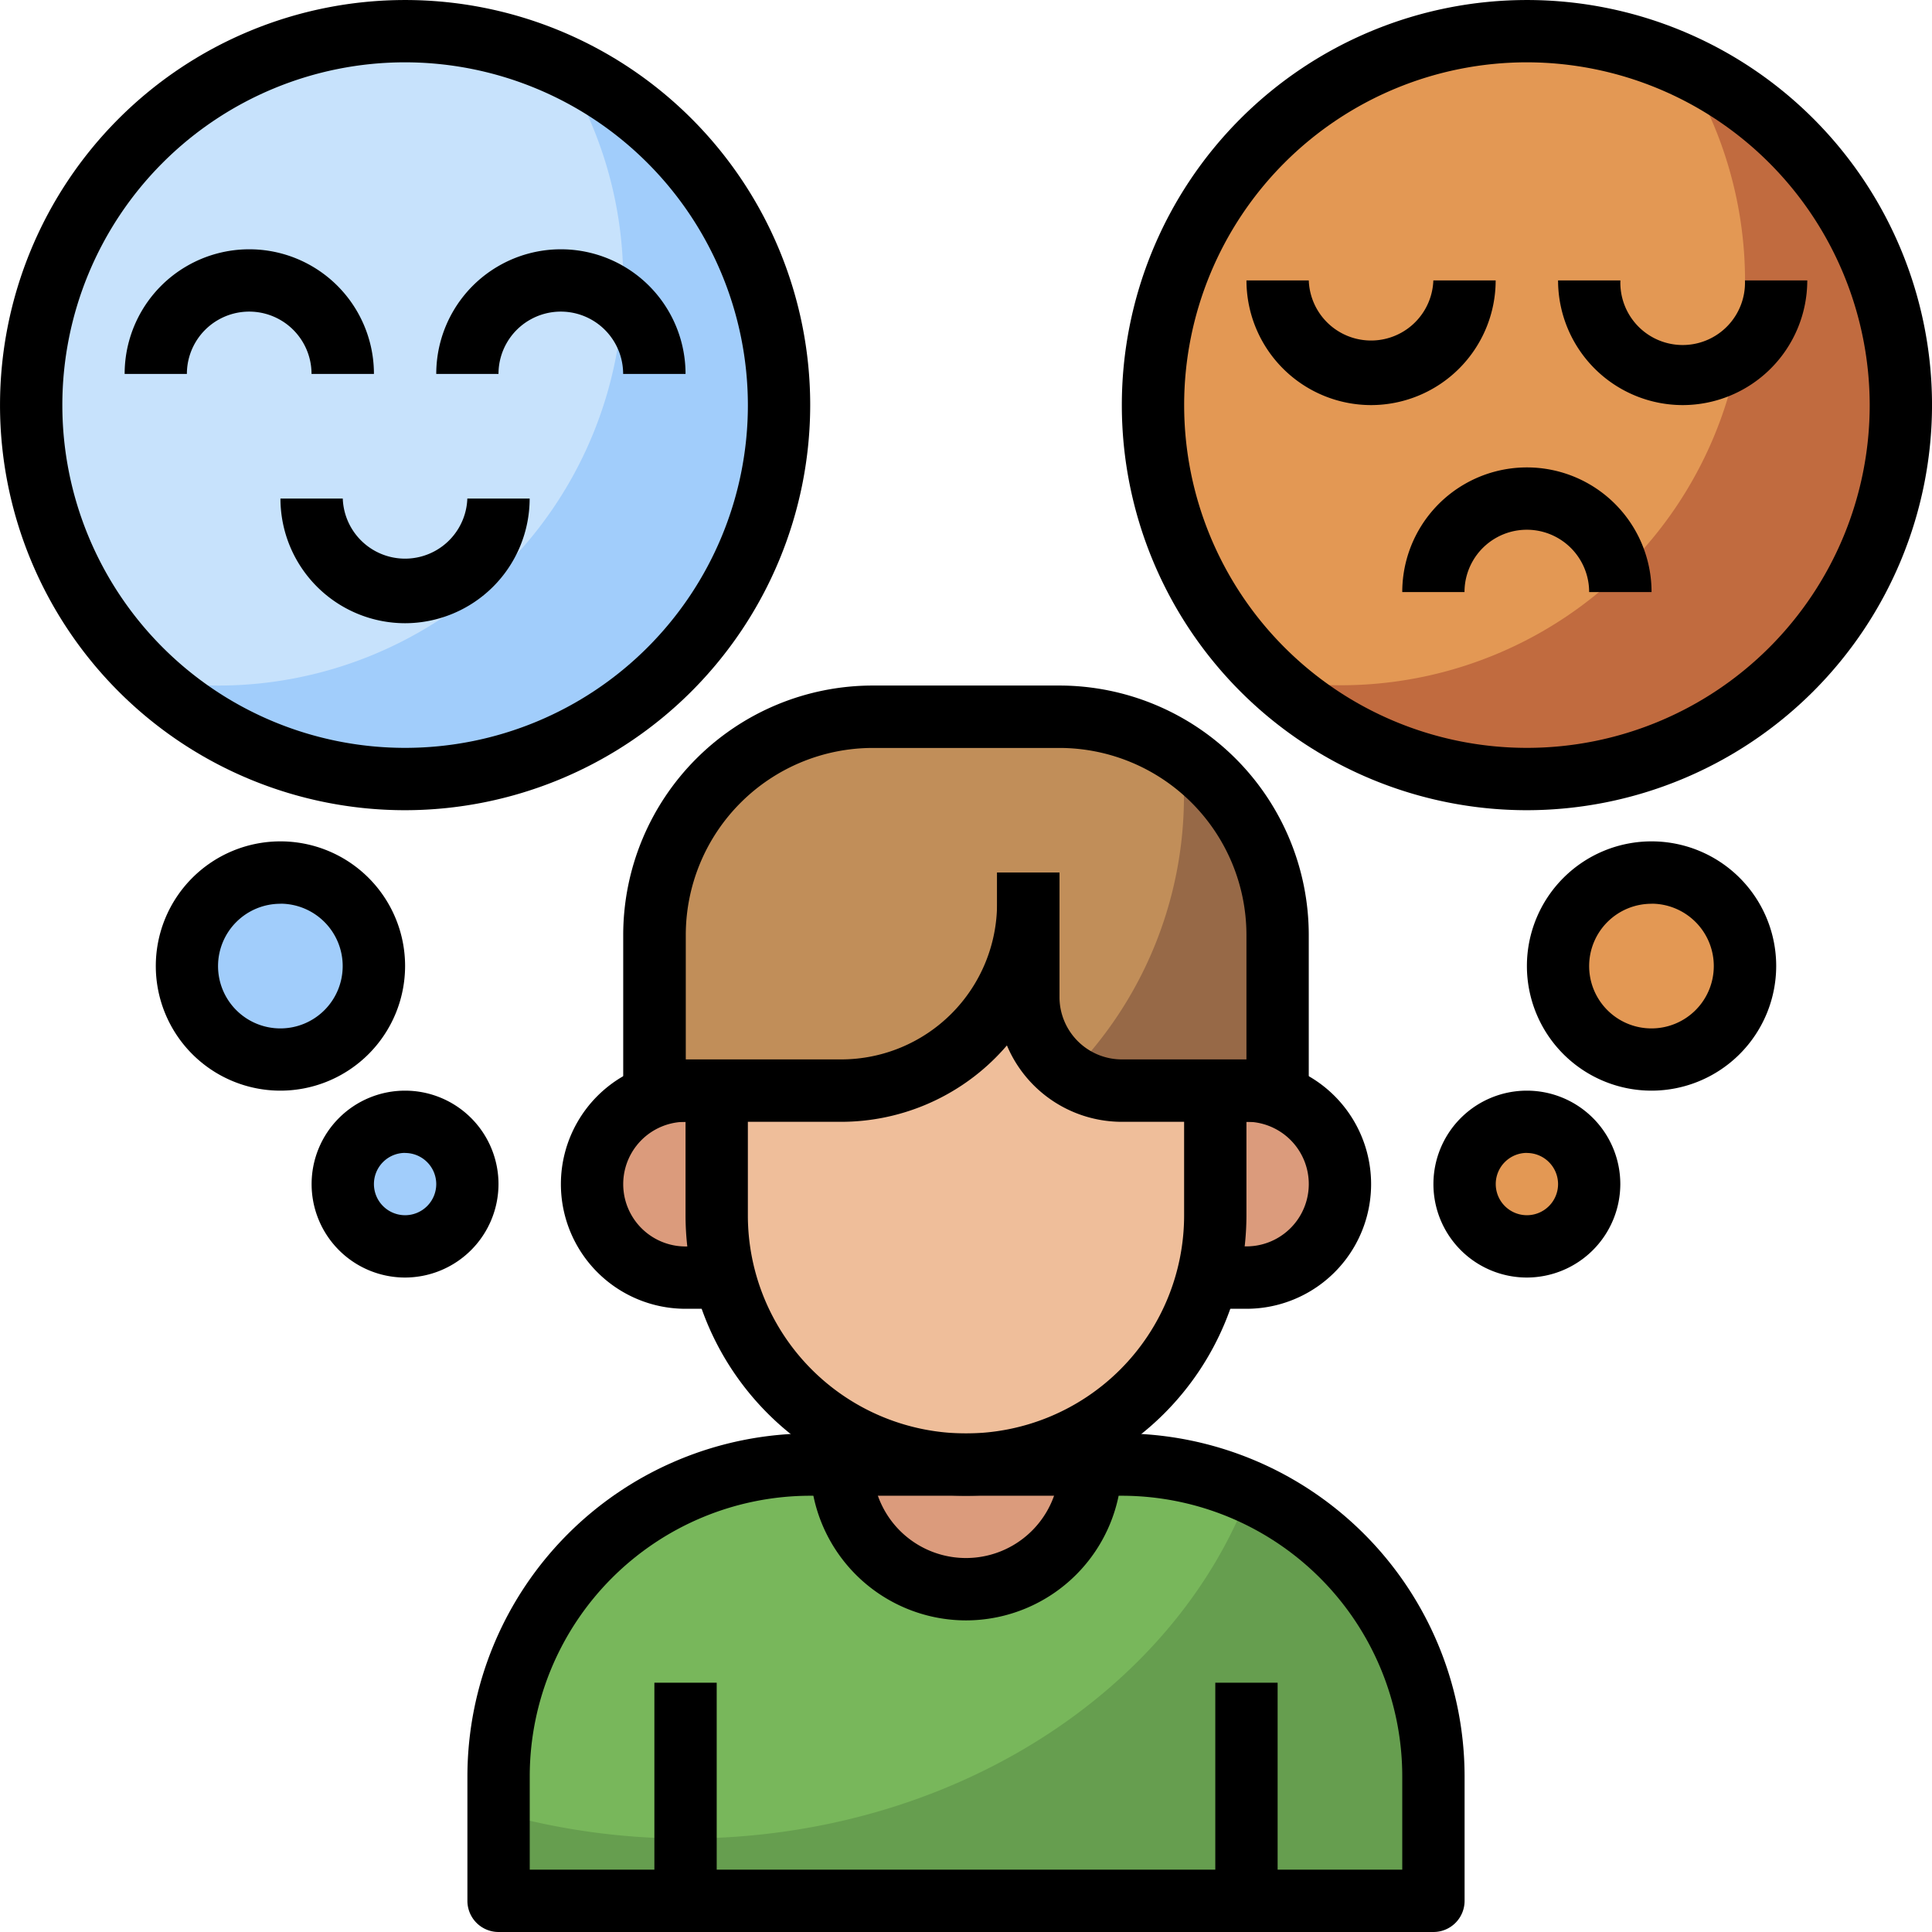 <svg xmlns="http://www.w3.org/2000/svg" width="95.109" height="95.109" viewBox="0 0 95.109 95.109">
  <g id="personalidad" transform="translate(-1 -1)">
    <circle id="Elipse_4538" data-name="Elipse 4538" cx="18.5" cy="18.5" r="18.5" transform="translate(58 2.109)" fill="#c16b3f"/>
    <path id="Trazado_133905" data-name="Trazado 133905" d="M38,20.408a18.336,18.336,0,0,0,5.941,13.516A19.9,19.9,0,0,0,64.088,3.7,18.378,18.378,0,0,0,38,20.408Z" transform="translate(19.759 0.534)" fill="#e39854"/>
    <ellipse id="Elipse_4539" data-name="Elipse 4539" cx="18" cy="18.5" rx="18" ry="18.5" transform="translate(3 2.109)" fill="#a1cdfb"/>
    <path id="Trazado_133906" data-name="Trazado 133906" d="M2,20.408A18.336,18.336,0,0,0,7.941,33.925a19.9,19.9,0,0,0,3.263.29A19.942,19.942,0,0,0,31.146,14.272,19.819,19.819,0,0,0,28.088,3.7,18.378,18.378,0,0,0,2,20.408Z" transform="translate(0.534 0.534)" fill="#c7e2fc"/>
    <circle id="Elipse_4540" data-name="Elipse 4540" cx="3" cy="3" r="3" transform="translate(73 56.109)" fill="#e39854"/>
    <circle id="Elipse_4541" data-name="Elipse 4541" cx="4.5" cy="4.5" r="4.5" transform="translate(78 44.109)" fill="#e39854"/>
    <circle id="Elipse_4542" data-name="Elipse 4542" cx="3" cy="3" r="3" transform="translate(18 56.109)" fill="#a1cdfb"/>
    <circle id="Elipse_4543" data-name="Elipse 4543" cx="4.5" cy="4.5" r="4.5" transform="translate(10 44.109)" fill="#a1cdfb"/>
    <path id="Trazado_133907" data-name="Trazado 133907" d="M63.021,69.476V63.34A15.34,15.34,0,0,0,47.68,48H32.34A15.34,15.34,0,0,0,17,63.34v6.136" transform="translate(8.544 25.099)" fill="#669e4f"/>
    <path id="Trazado_133908" data-name="Trazado 133908" d="M26.2,66.408c12.995,0,23.992-7.164,27.754-17.055A15.266,15.266,0,0,0,47.68,48H32.34A15.34,15.34,0,0,0,17,63.34v1.8A34.079,34.079,0,0,0,26.2,66.408Z" transform="translate(8.544 25.099)" fill="#78b75b"/>
    <g id="Grupo_89303" data-name="Grupo 89303" transform="translate(30.146 54.691)">
      <path id="Trazado_133909" data-name="Trazado 133909" d="M28,48a6.136,6.136,0,1,0,12.272,0" transform="translate(-15.728 -29.592)" fill="#db9b7c"/>
      <path id="Trazado_133910" data-name="Trazado 133910" d="M27.67,45.2H24.6a4.6,4.6,0,1,1,0-9.2H27.67" transform="translate(-20 -36)" fill="#db9b7c"/>
      <path id="Trazado_133911" data-name="Trazado 133911" d="M39,36h3.068a4.6,4.6,0,0,1,0,9.2H39" transform="translate(-9.854 -36)" fill="#db9b7c"/>
    </g>
    <path id="Trazado_133912" data-name="Trazado 133912" d="M48.544,31V44.806a12.272,12.272,0,0,1-24.544,0V31" transform="translate(12.283 16.021)" fill="#efbe9a"/>
    <path id="Trazado_133913" data-name="Trazado 133913" d="M40.408,31.67V33.2a9.2,9.2,0,0,1-9.2,9.2H22v-7.67A10.738,10.738,0,0,1,32.738,24h9.2A10.738,10.738,0,0,1,52.68,34.738v7.67H45.01a4.6,4.6,0,0,1-4.6-4.6Z" transform="translate(11.214 12.283)" fill="#976947"/>
    <path id="Trazado_133914" data-name="Trazado 133914" d="M47.982,25.861A10.684,10.684,0,0,0,41.942,24h-9.2A10.738,10.738,0,0,0,22,34.738v7.67h9.2a9.2,9.2,0,0,0,9.2-9.2v4.6a4.6,4.6,0,0,0,2.034,3.82,19.5,19.5,0,0,0,5.636-13.791c0-.667-.034-1.325-.1-1.974Z" transform="translate(11.214 12.283)" fill="#c18e59"/>
    <path id="Trazado_133915" data-name="Trazado 133915" d="M31.2,41.272H22V38.2h9.2a7.679,7.679,0,0,0,7.67-7.67V29h3.068v1.534A10.752,10.752,0,0,1,31.2,41.272Z" transform="translate(11.214 14.953)"/>
    <path id="Trazado_133916" data-name="Trazado 133916" d="M36.806,55.942A13.821,13.821,0,0,1,23,42.136V36h3.068v6.136a10.738,10.738,0,0,0,21.476,0V36h3.068v6.136A13.821,13.821,0,0,1,36.806,55.942Z" transform="translate(11.748 18.691)"/>
    <path id="Trazado_133917" data-name="Trazado 133917" d="M46.806,41.272h-7.67A6.142,6.142,0,0,1,33,35.136V29h3.068v6.136A3.071,3.071,0,0,0,39.136,38.2h7.67Z" transform="translate(17.089 14.953)"/>
    <path id="Trazado_133918" data-name="Trazado 133918" d="M26.67,47.272H25.136a6.136,6.136,0,1,1,0-12.272H26.67v3.068H25.136a3.068,3.068,0,1,0,0,6.136H26.67Z" transform="translate(9.612 18.157)"/>
    <path id="Trazado_133919" data-name="Trazado 133919" d="M41.534,47.272H40V44.2h1.534a3.068,3.068,0,1,0,0-6.136H40V35h1.534a6.136,6.136,0,1,1,0,12.272Z" transform="translate(20.827 18.157)"/>
    <path id="Trazado_133920" data-name="Trazado 133920" d="M54.748,42.942H51.68v-7.67a9.213,9.213,0,0,0-9.2-9.2h-9.2a9.213,9.213,0,0,0-9.2,9.2v7.67H21v-7.67A12.287,12.287,0,0,1,33.272,23h9.2A12.286,12.286,0,0,1,54.748,35.272Z" transform="translate(10.68 11.748)"/>
    <path id="Trazado_133921" data-name="Trazado 133921" d="M63.555,71.544H17.534A1.533,1.533,0,0,1,16,70.01V63.874A16.894,16.894,0,0,1,32.874,47h15.34A16.894,16.894,0,0,1,65.089,63.874V70.01A1.533,1.533,0,0,1,63.555,71.544ZM19.068,68.476H62.021v-4.6A13.821,13.821,0,0,0,48.214,50.068H32.874A13.821,13.821,0,0,0,19.068,63.874Z" transform="translate(8.01 24.565)"/>
    <path id="Trazado_133922" data-name="Trazado 133922" d="M20.942,40.885A19.942,19.942,0,1,1,40.885,20.942,19.965,19.965,0,0,1,20.942,40.885Zm0-36.817A16.874,16.874,0,1,0,37.817,20.942,16.894,16.894,0,0,0,20.942,4.068Z"/>
    <path id="Trazado_133923" data-name="Trazado 133923" d="M17.272,15.136H14.2a3.068,3.068,0,0,0-6.136,0H5a6.136,6.136,0,0,1,12.272,0Z" transform="translate(2.136 4.272)"/>
    <path id="Trazado_133924" data-name="Trazado 133924" d="M27.272,15.136H24.2a3.068,3.068,0,1,0-6.136,0H15a6.136,6.136,0,1,1,12.272,0Z" transform="translate(7.476 4.272)"/>
    <path id="Trazado_133925" data-name="Trazado 133925" d="M16.136,23.136A6.142,6.142,0,0,1,10,17h3.068A3.068,3.068,0,0,0,19.2,17h3.068A6.142,6.142,0,0,1,16.136,23.136Z" transform="translate(4.806 8.544)"/>
    <path id="Trazado_133926" data-name="Trazado 133926" d="M56.942,40.885A19.942,19.942,0,1,1,76.885,20.942,19.965,19.965,0,0,1,56.942,40.885Zm0-36.817A16.874,16.874,0,1,0,73.817,20.942,16.894,16.894,0,0,0,56.942,4.068Z" transform="translate(19.225)"/>
    <path id="Trazado_133927" data-name="Trazado 133927" d="M47.136,16.136A6.142,6.142,0,0,1,41,10h3.068A3.068,3.068,0,0,0,50.2,10h3.068A6.142,6.142,0,0,1,47.136,16.136Z" transform="translate(21.361 4.806)"/>
    <path id="Trazado_133928" data-name="Trazado 133928" d="M57.136,16.136A6.142,6.142,0,0,1,51,10h3.068A3.068,3.068,0,1,0,60.2,10h3.068A6.142,6.142,0,0,1,57.136,16.136Z" transform="translate(26.701 4.806)"/>
    <path id="Trazado_133929" data-name="Trazado 133929" d="M58.272,22.136H55.2a3.068,3.068,0,0,0-6.136,0H46a6.136,6.136,0,1,1,12.272,0Z" transform="translate(24.031 8.01)"/>
    <path id="Trazado_133930" data-name="Trazado 133930" d="M51.6,45.2a4.6,4.6,0,1,1,4.6-4.6A4.608,4.608,0,0,1,51.6,45.2Zm0-6.136A1.534,1.534,0,1,0,53.136,40.6,1.535,1.535,0,0,0,51.6,39.068Z" transform="translate(24.565 18.691)"/>
    <path id="Trazado_133931" data-name="Trazado 133931" d="M56.136,40.272a6.136,6.136,0,1,1,6.136-6.136A6.142,6.142,0,0,1,56.136,40.272Zm0-9.2A3.068,3.068,0,1,0,59.2,34.136,3.071,3.071,0,0,0,56.136,31.068Z" transform="translate(26.167 14.419)"/>
    <path id="Trazado_133932" data-name="Trazado 133932" d="M15.6,45.2a4.6,4.6,0,1,1,4.6-4.6A4.608,4.608,0,0,1,15.6,45.2Zm0-6.136A1.534,1.534,0,1,0,17.136,40.6,1.535,1.535,0,0,0,15.6,39.068Z" transform="translate(5.34 18.691)"/>
    <path id="Trazado_133933" data-name="Trazado 133933" d="M12.136,40.272a6.136,6.136,0,1,1,6.136-6.136A6.142,6.142,0,0,1,12.136,40.272Zm0-9.2A3.068,3.068,0,1,0,15.2,34.136,3.071,3.071,0,0,0,12.136,31.068Z" transform="translate(2.67 14.419)"/>
    <path id="Trazado_133934" data-name="Trazado 133934" d="M22,55h3.068V65.738H22Z" transform="translate(11.214 28.837)"/>
    <path id="Trazado_133935" data-name="Trazado 133935" d="M40,55h3.068V65.738H40Z" transform="translate(20.827 28.837)"/>
    <path id="Trazado_133936" data-name="Trazado 133936" d="M34.67,55.67A7.679,7.679,0,0,1,27,48h3.068a4.6,4.6,0,0,0,9.2,0H42.34A7.679,7.679,0,0,1,34.67,55.67Z" transform="translate(13.885 25.099)"/>
  </g>
</svg>
